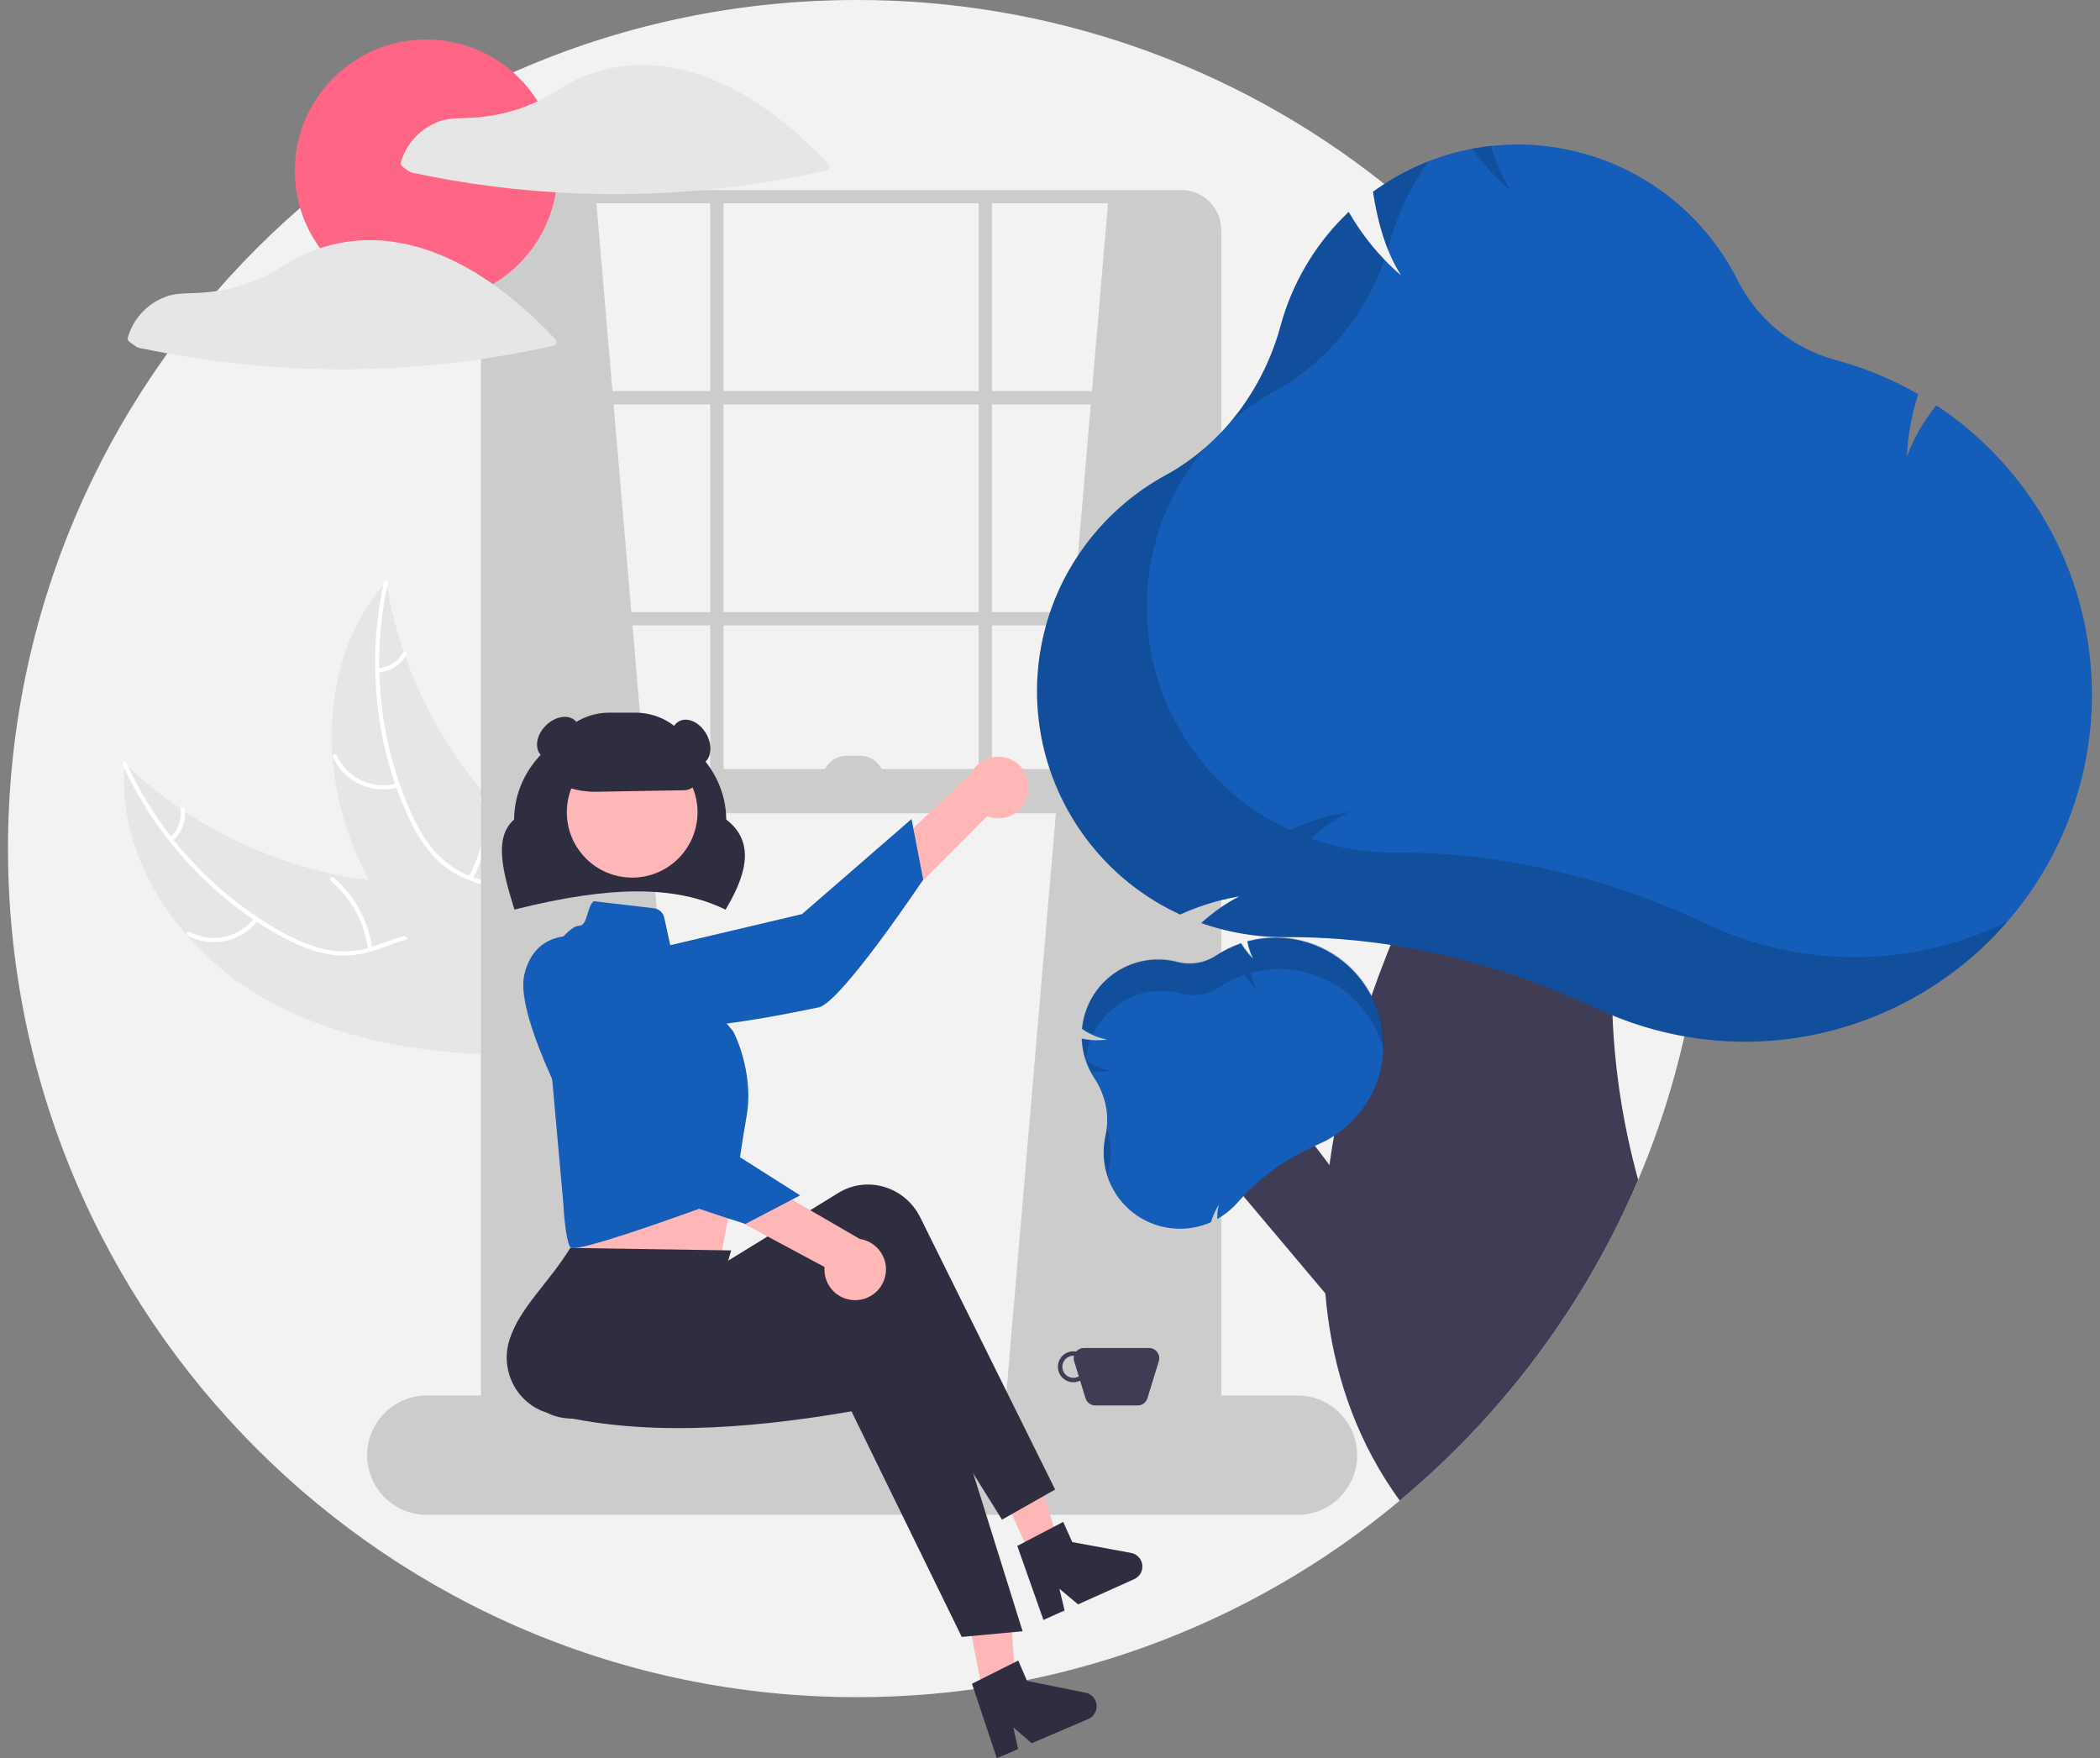<svg width="252" height="211" viewBox="0 0 252 211" fill="none" xmlns="http://www.w3.org/2000/svg">
<rect x="0" y="0" width="252" height="211" fill="#808080" stroke="none"/>
<g clip-path="url(#clip0_407_1008)">
<path d="M204.631 101.836C204.631 104.801 204.507 107.736 204.257 110.641C204.061 112.908 203.793 115.156 203.454 117.382C203.093 119.74 202.651 122.069 202.128 124.37V124.373C201.786 125.887 201.41 127.389 201.001 128.879C199.813 133.209 198.336 137.455 196.58 141.587C196.198 142.486 195.804 143.379 195.397 144.266C193.858 147.624 192.136 150.894 190.236 154.062C184.91 162.959 178.262 170.993 170.519 177.89C169.681 178.635 168.831 179.368 167.97 180.089C149.689 195.36 126.616 203.709 102.795 203.673C46.552 203.673 0.959 158.08 0.959 101.836C0.959 45.593 46.552 8.03556e-05 102.795 8.03556e-05C125.795 -0.036 148.125 7.749 166.117 22.078C166.96 22.746 167.793 23.43 168.615 24.128C172.627 27.53 176.371 31.236 179.814 35.213H179.817C195.854 53.7 204.668 77.362 204.631 101.836Z" fill="#F2F2F2"/>
<path d="M31.02 119.427C21.319 113.653 13.997 102.863 14.948 91.614C23.817 100.102 35.403 105.18 47.656 105.949C52.382 106.228 57.668 106.047 61.147 109.258C63.312 111.256 64.32 114.265 64.485 117.206C64.651 120.147 64.061 123.073 63.475 125.96L63.677 126.668C52.388 126.71 40.722 125.201 31.02 119.427Z" fill="#E6E6E6"/>
<path d="M15.185 91.602C19.072 100.099 25.537 107.156 33.663 111.77C35.41 112.747 37.267 113.587 39.241 113.977C41.167 114.342 43.157 114.184 45.002 113.521C46.735 112.936 48.44 112.138 50.284 111.985C52.229 111.823 54.029 112.574 55.443 113.888C57.174 115.495 58.223 117.629 59.177 119.751C60.236 122.107 61.299 124.571 63.33 126.265C63.576 126.471 63.243 126.841 62.997 126.636C59.464 123.688 58.888 118.751 56.063 115.279C54.745 113.659 52.931 112.426 50.776 112.458C48.892 112.487 47.133 113.309 45.384 113.916C43.547 114.553 41.707 114.852 39.767 114.572C37.784 114.285 35.89 113.516 34.126 112.587C30.14 110.451 26.516 107.701 23.385 104.439C19.792 100.736 16.858 96.446 14.711 91.753C14.578 91.463 15.053 91.313 15.185 91.602Z" fill="white"/>
<path d="M30.959 110.438C30 111.696 28.625 112.573 27.079 112.911C25.534 113.249 23.918 113.026 22.521 112.283C22.239 112.132 22.461 111.686 22.744 111.838C24.043 112.532 25.548 112.739 26.986 112.422C28.425 112.104 29.703 111.283 30.589 110.106C30.782 109.85 31.151 110.184 30.959 110.438Z" fill="white"/>
<path d="M44.162 113.933C43.759 110.724 42.16 107.785 39.686 105.702C39.441 105.496 39.774 105.126 40.019 105.332C42.589 107.504 44.246 110.566 44.659 113.906C44.698 114.224 44.201 114.249 44.162 113.933Z" fill="white"/>
<path d="M20.409 100.503C20.881 100.093 21.244 99.573 21.466 98.988C21.688 98.403 21.761 97.773 21.678 97.153C21.635 96.835 22.132 96.811 22.175 97.126C22.263 97.812 22.181 98.508 21.938 99.155C21.694 99.801 21.296 100.378 20.779 100.835C20.733 100.883 20.672 100.911 20.607 100.914C20.541 100.918 20.477 100.896 20.427 100.854C20.379 100.81 20.349 100.748 20.346 100.682C20.342 100.617 20.365 100.552 20.409 100.503Z" fill="white"/>
<path d="M46.35 69.82C46.382 70.018 46.415 70.216 46.451 70.415C46.903 73.07 47.57 75.684 48.445 78.231C48.509 78.429 48.578 78.628 48.648 78.824C50.821 84.938 54.111 90.594 58.35 95.507C60.038 97.46 61.873 99.282 63.838 100.957C66.551 103.271 69.678 105.563 71.418 108.549C71.603 108.859 71.768 109.179 71.914 109.509L64.524 126.367C64.488 126.396 64.456 126.428 64.42 126.458L64.155 127.145C64.048 127.065 63.938 126.981 63.831 126.902C63.769 126.856 63.708 126.806 63.645 126.761C63.604 126.729 63.563 126.697 63.524 126.671C63.51 126.66 63.497 126.65 63.487 126.641C63.448 126.615 63.414 126.586 63.379 126.561C62.765 126.09 62.153 125.614 61.543 125.133C61.539 125.131 61.539 125.131 61.537 125.126C56.901 121.447 52.53 117.349 48.921 112.718C48.812 112.578 48.7 112.437 48.594 112.29C46.979 110.194 45.538 107.968 44.285 105.637C43.603 104.358 42.986 103.046 42.437 101.705C41.025 98.236 40.166 94.568 39.894 90.833C39.352 83.387 41.198 75.852 45.98 70.245C46.103 70.102 46.224 69.962 46.35 69.82Z" fill="#E6E6E6"/>
<path d="M46.547 69.952C44.535 79.077 45.448 88.604 49.159 97.18C49.965 99.013 50.942 100.802 52.283 102.301C53.602 103.752 55.285 104.824 57.158 105.405C58.893 105.982 60.735 106.371 62.3 107.359C63.95 108.401 64.936 110.084 65.274 111.984C65.688 114.31 65.241 116.645 64.725 118.914C64.152 121.433 63.517 124.04 64.118 126.616C64.191 126.928 63.703 127.023 63.63 126.711C62.584 122.23 65.096 117.941 64.931 113.469C64.854 111.382 64.148 109.305 62.408 108.034C60.886 106.922 58.987 106.519 57.225 105.95C55.375 105.353 53.725 104.484 52.346 103.093C50.934 101.67 49.885 99.915 49.036 98.111C47.14 94.007 45.902 89.629 45.366 85.14C44.726 80.019 44.967 74.827 46.077 69.788C46.146 69.476 46.616 69.642 46.547 69.952Z" fill="white"/>
<path d="M47.801 94.489C46.278 94.916 44.652 94.788 43.215 94.127C41.777 93.467 40.621 92.316 39.954 90.882C39.819 90.591 40.265 90.369 40.399 90.66C41.019 91.997 42.095 93.069 43.435 93.681C44.775 94.294 46.29 94.407 47.706 94.001C48.014 93.913 48.108 94.402 47.801 94.489Z" fill="white"/>
<path d="M56.239 105.228C57.849 102.423 58.342 99.114 57.62 95.962C57.549 95.649 58.037 95.555 58.109 95.866C58.853 99.149 58.333 102.591 56.652 105.506C56.492 105.784 56.08 105.505 56.239 105.228Z" fill="white"/>
<path d="M45.359 80.204C45.983 80.162 46.587 79.965 47.116 79.632C47.645 79.298 48.083 78.839 48.39 78.294C48.547 78.015 48.959 78.294 48.803 78.572C48.46 79.172 47.976 79.679 47.392 80.049C46.809 80.418 46.143 80.639 45.454 80.693C45.39 80.703 45.324 80.689 45.27 80.652C45.215 80.616 45.177 80.56 45.163 80.496C45.15 80.431 45.164 80.364 45.201 80.31C45.238 80.255 45.294 80.217 45.359 80.204Z" fill="white"/>
<path d="M71.501 23.603L83.966 169.513L59.037 171.387V25.459C62.008 23.494 66.272 23.186 71.501 23.603Z" fill="#CCCCCC"/>
<path d="M133.028 23.603L120.563 169.513L145.492 171.387V25.459C142.521 23.494 138.257 23.186 133.028 23.603Z" fill="#CCCCCC"/>
<path d="M141.759 177.418H62.505C61.234 177.417 60.015 176.911 59.117 176.012C58.218 175.114 57.713 173.895 57.711 172.624V27.601C57.713 26.33 58.218 25.111 59.117 24.213C60.015 23.314 61.234 22.809 62.505 22.807H141.759C143.03 22.809 144.249 23.314 145.147 24.213C146.046 25.111 146.551 26.33 146.553 27.601V172.624C146.551 173.895 146.046 175.114 145.147 176.012C144.249 176.911 143.03 177.417 141.759 177.418ZM62.505 24.398C61.656 24.399 60.842 24.737 60.241 25.337C59.641 25.938 59.303 26.752 59.302 27.601V172.624C59.303 173.473 59.641 174.287 60.241 174.888C60.842 175.488 61.656 175.826 62.505 175.827H141.759C142.608 175.826 143.422 175.488 144.023 174.888C144.623 174.287 144.961 173.473 144.962 172.624V27.601C144.961 26.752 144.623 25.938 144.023 25.337C143.422 24.737 142.608 24.399 141.759 24.398L62.505 24.398Z" fill="#CCCCCC"/>
<path d="M145.757 46.94H58.507V48.531H145.757V46.94Z" fill="#CCCCCC"/>
<path d="M145.757 73.46H58.507V75.051H145.757V73.46Z" fill="#CCCCCC"/>
<path d="M86.82 23.603H85.229V96.002H86.82V23.603Z" fill="#CCCCCC"/>
<path d="M119.034 23.603H117.444V96.002H119.034V23.603Z" fill="#CCCCCC"/>
<path d="M155.702 181.794H51.214C49.315 181.794 47.493 181.039 46.151 179.697C44.808 178.354 44.053 176.532 44.053 174.633C44.053 172.734 44.808 170.913 46.151 169.57C47.493 168.227 49.315 167.473 51.214 167.473H155.702C157.601 167.473 159.422 168.227 160.765 169.57C162.108 170.913 162.862 172.734 162.862 174.633C162.862 176.532 162.108 178.354 160.765 179.697C159.422 181.039 157.601 181.794 155.702 181.794Z" fill="#CCCCCC"/>
<path d="M145.757 92.289H59.037V97.593H145.757V92.289Z" fill="#CCCCCC"/>
<path d="M87.067 109.169L86.957 109.116C81.046 106.26 73.304 106.263 61.855 109.126L61.733 109.156L61.696 109.035C60.485 105.064 59.113 100.567 61.691 98.354C61.727 91.86 67.423 86.587 74.419 86.587C81.414 86.587 87.109 91.857 87.147 98.349C90.981 101.281 89.154 105.613 87.129 109.064L87.067 109.169Z" fill="#2F2E41"/>
<path d="M123.403 95.265C123.297 95.791 123.077 96.287 122.758 96.719C122.439 97.151 122.03 97.508 121.558 97.765C121.087 98.021 120.565 98.171 120.029 98.204C119.493 98.237 118.957 98.153 118.458 97.956L97.566 118.95L95.702 112.431L116.451 92.935C116.837 92.118 117.51 91.471 118.341 91.117C119.172 90.762 120.105 90.725 120.962 91.012C121.818 91.3 122.54 91.891 122.99 92.675C123.44 93.459 123.587 94.38 123.403 95.265Z" fill="#FFB6B6"/>
<path d="M71.769 115.476C71.769 115.476 69.873 119.771 74.55 122.42C79.227 125.069 95.573 121.41 98.226 120.899C100.878 120.388 110.784 105.563 110.784 105.563L109.383 98.292L96.246 109.697L71.769 115.476Z" fill="#145DB8"/>
<path d="M68.319 139.229L68.584 144.268C68.584 144.268 67.802 148.732 68.445 149.695C69.084 150.653 86.519 150.774 86.519 150.774C86.519 150.774 87.671 144.564 88.663 139.129L68.319 139.229Z" fill="#FFB6B6"/>
<path d="M118.445 205.853L122.09 205.117L121.047 190.394L115.668 191.481L118.445 205.853Z" fill="#FFB6B6"/>
<path d="M123.666 186.694L127.055 185.171L122.659 171.084L117.658 173.333L123.666 186.694Z" fill="#FFB6B6"/>
<path d="M126.618 178.757L120.238 182.37L104.503 157.085C93.457 164.527 82.656 168.091 71.767 169.992C68.085 170.648 64.332 170.316 63.625 166.569C63.592 166.394 63.566 166.217 63.546 166.04C63.111 161.947 68.202 156.701 68.85 151.694L82.783 150.857L84.501 153.06L100.615 143.153C103.856 141.161 108.118 142.239 110.135 145.56C110.242 145.736 110.34 145.915 110.432 146.1L126.618 178.757Z" fill="#2F2E41"/>
<path d="M122.713 195.766L115.412 196.445L102.176 169.373C89.049 171.631 76.666 172.354 65.955 169.623C62.328 168.711 60.112 164.966 61.004 161.259C61.045 161.086 61.094 160.914 61.148 160.745C62.43 156.834 65.786 154.066 68.43 149.764L87.741 150.058L85.584 157.5L104.343 155.072C108.115 154.584 111.561 157.315 112.038 161.171C112.064 161.375 112.08 161.58 112.088 161.785L122.713 195.766Z" fill="#2F2E41"/>
<path d="M75.859 105.32C80.19 105.32 83.701 101.81 83.701 97.479C83.701 93.148 80.19 89.638 75.859 89.638C71.529 89.638 68.018 93.148 68.018 97.479C68.018 101.81 71.529 105.32 75.859 105.32Z" fill="#FFB6B6"/>
<path d="M71.262 108.151L78.452 108.997C78.755 109.033 79.04 109.162 79.266 109.367C79.492 109.572 79.649 109.843 79.714 110.141L80.857 115.373L87.985 123.767C87.985 123.767 90.544 128.566 89.585 134.005C88.625 139.443 88.203 143.485 88.203 143.485C88.203 143.485 69.083 150.654 68.444 149.694C67.804 148.734 67.596 144.374 67.596 144.374L65.037 115.9C65.037 115.9 67.916 111.101 69.516 111.101C70.548 111.066 70.416 108.743 71.262 108.151Z" fill="#145DB8"/>
<path d="M88.397 145.236C89.406 145.236 90.223 144.255 90.223 143.045C90.223 141.835 89.406 140.854 88.397 140.854C87.389 140.854 86.572 141.835 86.572 143.045C86.572 144.255 87.389 145.236 88.397 145.236Z" fill="#145DB8"/>
<path d="M116.637 202.062L122.194 199.277L123.241 201.721L130.268 203.141C130.615 203.211 130.93 203.391 131.168 203.653C131.406 203.915 131.554 204.246 131.591 204.598C131.627 204.951 131.55 205.305 131.37 205.61C131.191 205.916 130.918 206.156 130.593 206.295L123.804 209.205L121.597 207.29L122.176 209.903L119.617 211L116.637 202.062Z" fill="#2F2E41"/>
<path d="M122.076 185.522L127.583 182.64L128.673 185.064L135.724 186.361C136.072 186.425 136.391 186.599 136.633 186.857C136.876 187.115 137.03 187.443 137.072 187.795C137.115 188.146 137.044 188.502 136.87 188.811C136.696 189.119 136.428 189.364 136.105 189.509L129.368 192.538L127.128 190.662L127.753 193.264L125.213 194.406L122.076 185.522Z" fill="#2F2E41"/>
<path d="M71.379 95.019C69.308 95.023 67.286 94.385 65.591 93.193L65.534 93.154V93.085C65.537 91.081 66.334 89.16 67.751 87.743C69.168 86.326 71.089 85.529 73.093 85.527H76.275C78.279 85.529 80.2 86.326 81.617 87.743C83.034 89.16 83.831 91.081 83.833 93.085C83.831 93.543 83.65 93.983 83.329 94.31C83.007 94.637 82.571 94.826 82.112 94.836L71.558 95.018C71.499 95.019 71.439 95.019 71.379 95.019Z" fill="#2F2E41"/>
<path d="M84.364 91.633C85.378 91.047 85.548 89.441 84.742 88.046C83.937 86.651 82.461 85.995 81.447 86.58C80.432 87.166 80.262 88.772 81.068 90.168C81.873 91.563 83.349 92.219 84.364 91.633Z" fill="#2F2E41"/>
<path d="M68.493 90.076C69.632 88.937 69.883 87.343 69.055 86.514C68.227 85.686 66.632 85.938 65.493 87.077C64.354 88.216 64.102 89.811 64.93 90.639C65.758 91.467 67.353 91.216 68.493 90.076Z" fill="#2F2E41"/>
<path d="M137.891 161.771H130.064C129.888 161.771 129.713 161.809 129.553 161.883C129.393 161.957 129.251 162.065 129.136 162.2C128.848 162.147 128.551 162.163 128.269 162.247C127.988 162.331 127.731 162.481 127.519 162.684C127.306 162.887 127.145 163.137 127.049 163.414C126.952 163.691 126.922 163.987 126.962 164.278C127.002 164.569 127.11 164.846 127.278 165.087C127.446 165.328 127.668 165.525 127.927 165.663C128.186 165.802 128.474 165.876 128.768 165.882C129.061 165.887 129.352 165.822 129.615 165.694L130.264 167.803C130.341 168.053 130.496 168.272 130.707 168.427C130.917 168.583 131.172 168.666 131.433 168.666H136.522C136.784 168.666 137.038 168.583 137.249 168.427C137.459 168.272 137.614 168.053 137.691 167.803L139.06 163.354C139.116 163.171 139.129 162.977 139.097 162.789C139.064 162.6 138.988 162.422 138.875 162.268C138.761 162.114 138.613 161.989 138.442 161.902C138.271 161.816 138.082 161.771 137.891 161.771ZM128.806 165.351C128.455 165.351 128.117 165.212 127.869 164.963C127.62 164.714 127.48 164.377 127.48 164.025C127.48 163.674 127.62 163.337 127.869 163.088C128.117 162.839 128.455 162.7 128.806 162.7C128.83 162.7 128.853 162.705 128.877 162.707C128.824 162.92 128.831 163.144 128.895 163.354L129.456 165.174C129.258 165.289 129.034 165.35 128.806 165.351Z" fill="#3F3D56"/>
<path d="M102.941 156.014C102.407 156.064 101.868 155.996 101.363 155.814C100.858 155.633 100.399 155.343 100.017 154.965C99.636 154.587 99.343 154.13 99.158 153.626C98.972 153.122 98.9 152.584 98.945 152.049L72.839 138.06L78.549 134.404L103.179 148.687C104.072 148.822 104.885 149.281 105.463 149.976C106.041 150.67 106.344 151.553 106.315 152.456C106.286 153.359 105.926 154.22 105.304 154.876C104.683 155.532 103.842 155.937 102.941 156.014Z" fill="#FFB6B6"/>
<path d="M68.765 112.351C68.765 112.351 64.107 111.767 62.911 117.008C61.715 122.248 69.911 136.857 71.162 139.251C72.412 141.645 89.456 146.881 89.456 146.881L96.019 143.453L81.324 134.14L68.765 112.351Z" fill="#145DB8"/>
<path d="M101.602 90.698H103.193C103.966 90.698 104.708 91.005 105.256 91.552C105.803 92.1 106.11 92.841 106.11 93.615H98.684C98.684 92.841 98.992 92.1 99.539 91.552C100.086 91.005 100.828 90.698 101.602 90.698Z" fill="#CCCCCC"/>
<path d="M51.145 36.27C59.851 36.27 66.909 29.212 66.909 20.506C66.909 11.8 59.851 4.742 51.145 4.742C42.439 4.742 35.381 11.8 35.381 20.506C35.381 29.212 42.439 36.27 51.145 36.27Z" fill="#FF6584"/>
<path d="M99.411 19.685C95.239 15.308 90.394 11.316 84.658 9.206C83.06 8.616 81.403 8.199 79.716 7.964C79.703 7.962 79.69 7.965 79.677 7.964C79.649 7.957 79.621 7.952 79.593 7.948C77.234 7.647 74.839 7.792 72.533 8.374C71.405 8.657 70.305 9.04 69.246 9.519C68.183 10.038 67.152 10.622 66.161 11.267C64.063 12.523 61.753 13.385 59.345 13.81C58.136 14.028 56.912 14.148 55.684 14.169C54.618 14.191 53.614 14.228 52.604 14.613C51.526 15.018 50.557 15.67 49.775 16.517C48.994 17.363 48.421 18.38 48.102 19.487C48.077 19.586 48.085 19.69 48.123 19.784C48.161 19.878 48.229 19.957 48.315 20.011C48.588 20.206 48.854 20.428 49.141 20.603C49.397 20.72 49.669 20.794 49.948 20.823C50.404 20.919 50.861 21.012 51.319 21.103C53.003 21.437 54.695 21.732 56.394 21.99C59.831 22.51 63.287 22.877 66.761 23.089C73.722 23.511 80.706 23.301 87.629 22.462C91.519 21.991 95.383 21.323 99.206 20.46C99.283 20.437 99.354 20.395 99.41 20.337C99.466 20.279 99.507 20.208 99.527 20.13C99.548 20.052 99.548 19.97 99.527 19.892C99.507 19.814 99.467 19.742 99.411 19.685Z" fill="#E6E6E6"/>
<path d="M51.894 30.224C50.296 29.634 48.639 29.218 46.952 28.983C46.939 28.981 46.926 28.984 46.912 28.983C46.885 28.976 46.857 28.97 46.829 28.966C44.469 28.666 42.075 28.81 39.769 29.392C38.641 29.675 37.541 30.059 36.481 30.538C35.418 31.056 34.388 31.64 33.397 32.286C31.299 33.542 28.989 34.404 26.581 34.829C25.372 35.046 24.148 35.166 22.92 35.188C21.854 35.209 20.849 35.246 19.84 35.631C18.761 36.037 17.793 36.689 17.011 37.535C16.229 38.381 15.656 39.399 15.338 40.506C15.313 40.605 15.321 40.708 15.359 40.802C15.397 40.897 15.464 40.976 15.551 41.029C15.824 41.225 16.09 41.447 16.377 41.621C16.632 41.738 16.905 41.812 17.184 41.841C17.64 41.938 18.097 42.031 18.554 42.122C20.239 42.455 21.931 42.751 23.63 43.008C27.067 43.528 30.523 43.895 33.997 44.108C40.958 44.529 47.942 44.319 54.864 43.481C58.755 43.009 62.619 42.341 66.442 41.478C66.519 41.456 66.59 41.413 66.646 41.355C66.702 41.298 66.742 41.226 66.763 41.148C66.784 41.071 66.784 40.989 66.763 40.91C66.743 40.833 66.703 40.761 66.646 40.703C62.474 36.327 57.629 32.334 51.894 30.224Z" fill="#E6E6E6"/>
<path d="M165.574 147.742L153.451 131.817L143.886 137.225L164.155 161.295L165.574 147.742Z" fill="#3F3D56"/>
<path d="M193.498 121.854C193.768 128.528 194.802 135.149 196.58 141.587C196.198 142.486 195.804 143.379 195.397 144.265C193.858 147.623 192.136 150.894 190.236 154.062C184.91 162.959 178.262 170.993 170.519 177.89C169.681 178.635 168.831 179.368 167.97 180.089C163.061 173.321 160.412 165.853 159.365 158.167C159.232 157.191 159.123 156.205 159.041 155.224V155.218C158.84 152.834 158.775 150.439 158.847 148.047C158.85 147.856 158.855 147.663 158.863 147.469C158.956 144.913 159.187 142.351 159.534 139.813V139.81C159.574 139.518 159.614 139.227 159.659 138.935C159.786 138.06 159.929 137.185 160.086 136.315C160.997 131.298 162.267 126.353 163.889 121.519V121.517C163.934 121.376 163.979 121.238 164.029 121.1C164.204 120.575 164.382 120.056 164.565 119.536C164.576 119.495 164.591 119.455 164.608 119.416C164.844 118.737 165.085 118.064 165.332 117.396C165.398 117.21 165.467 117.024 165.538 116.839C165.817 116.093 166.101 115.354 166.39 114.624C166.48 114.391 166.573 114.157 166.665 113.927C166.737 113.749 166.806 113.571 166.88 113.396V113.394C167.302 112.351 167.729 111.33 168.161 110.328C169.373 107.512 170.62 104.862 171.834 102.42L171.837 102.417C176.878 92.305 181.461 85.739 181.461 85.739L198.67 91.308C196.617 94.949 195.029 100.319 194.159 106.655C193.488 111.691 193.267 116.776 193.498 121.851L193.498 121.854Z" fill="#3F3D56"/>
<path d="M164.897 120.233C164.796 119.997 164.682 119.766 164.565 119.536C163.96 118.364 163.181 117.291 162.255 116.353C162.117 116.213 161.974 116.072 161.826 115.94C160.228 114.468 158.286 113.423 156.177 112.901C154.069 112.379 151.864 112.397 149.764 112.953L149.754 112.959L149.674 112.98L149.693 113.07C149.772 113.49 149.888 113.903 150.037 114.303C150.077 114.412 150.122 114.516 150.167 114.619C150.186 114.667 150.21 114.709 150.231 114.757C150.231 114.757 150.228 114.759 150.234 114.759C150.234 114.762 150.236 114.765 150.236 114.767C150.287 114.866 150.334 114.966 150.388 115.062C150.279 114.958 150.175 114.852 150.075 114.744C149.976 114.643 149.886 114.537 149.796 114.431C149.487 114.07 149.208 113.685 148.961 113.28L148.918 113.208L148.844 113.237C147.843 113.584 146.889 114.052 146.001 114.63L145.906 114.693C145.228 115.138 144.464 115.435 143.664 115.566C142.864 115.697 142.046 115.658 141.262 115.452C140.026 115.133 138.738 115.075 137.478 115.281C136.218 115.487 135.015 115.952 133.945 116.648C133.236 117.11 132.595 117.669 132.041 118.308C131.993 118.364 131.946 118.422 131.898 118.478C131.797 118.6 131.702 118.724 131.609 118.852C130.612 120.184 130 121.765 129.84 123.421L129.835 123.482L129.885 123.516C130.782 124.131 131.797 124.554 132.866 124.758C132.195 124.851 131.515 124.868 130.84 124.808H130.837C130.531 124.783 130.226 124.74 129.925 124.681L129.869 124.67H129.866L129.797 124.657L129.808 124.784C129.887 126.404 130.397 127.974 131.285 129.332L131.312 129.369C131.322 129.383 131.33 129.397 131.338 129.412C131.715 129.987 132.028 130.602 132.272 131.244C132.892 132.841 133.028 134.585 132.664 136.259C132.252 138.05 132.389 139.923 133.057 141.634C133.725 143.345 134.893 144.816 136.409 145.854C137.74 146.77 139.292 147.315 140.904 147.432C141.124 147.451 141.347 147.461 141.57 147.461C142.845 147.465 144.107 147.202 145.274 146.689L145.317 146.674L145.328 146.626C145.552 145.901 145.867 145.208 146.266 144.563C146.136 145.071 146.07 145.594 146.07 146.119V146.294L146.221 146.207C146.351 146.13 146.484 146.048 146.603 145.971C147.32 145.503 147.968 144.939 148.531 144.295C148.751 144.04 148.974 143.793 149.207 143.547L149.21 143.544C149.664 143.062 150.144 142.589 150.642 142.139C151.703 141.186 152.838 140.32 154.037 139.548C155.235 138.778 156.487 138.098 157.784 137.511H157.787C157.932 137.442 158.081 137.376 158.227 137.312C158.873 137.031 159.494 136.697 160.086 136.315C160.107 136.302 160.126 136.291 160.144 136.278C162.708 134.599 164.593 132.065 165.463 129.127C166.333 126.189 166.132 123.037 164.897 120.233Z" fill="#145DB8"/>
<path opacity="0.15" d="M133.101 140.025C133.029 140.347 132.974 140.673 132.937 141.001C132.443 139.441 132.372 137.778 132.73 136.181C132.785 135.937 132.826 135.69 132.858 135.441C133.348 136.92 133.432 138.503 133.101 140.025Z" fill="black"/>
<path opacity="0.15" d="M133.301 128.521C132.516 128.63 131.719 128.634 130.933 128.532C130.727 128.144 130.549 127.741 130.401 127.327C131.276 127.918 132.263 128.324 133.301 128.521Z" fill="black"/>
<path opacity="0.15" d="M130.87 124.723C130.58 125.464 130.387 126.24 130.297 127.031C130.055 126.278 129.912 125.496 129.872 124.706L129.866 124.578L129.991 124.603C130.282 124.657 130.575 124.697 130.87 124.723Z" fill="black"/>
<path opacity="0.15" d="M134.014 116.569C135.083 115.872 136.285 115.406 137.544 115.2C138.803 114.994 140.091 115.052 141.326 115.371C142.111 115.579 142.93 115.618 143.73 115.488C144.531 115.357 145.295 115.06 145.973 114.614L146.068 114.551C146.955 113.972 147.909 113.503 148.91 113.155L148.986 113.129L149.028 113.198C149.423 113.852 149.903 114.452 150.454 114.982C150.119 114.358 149.885 113.686 149.759 112.99L149.741 112.898L149.832 112.874C151.801 112.353 153.865 112.305 155.856 112.733C157.847 113.162 159.709 114.055 161.289 115.34C162.87 116.625 164.124 118.266 164.949 120.128C165.775 121.99 166.148 124.021 166.04 126.054C165.622 124.396 164.879 122.838 163.855 121.468C162.83 120.099 161.544 118.947 160.071 118.079C158.598 117.21 156.968 116.643 155.274 116.409C153.58 116.175 151.856 116.28 150.203 116.718L150.113 116.741L150.131 116.833C150.256 117.53 150.491 118.202 150.825 118.825C150.274 118.295 149.795 117.696 149.399 117.042L149.358 116.972L149.281 116.999C148.281 117.346 147.327 117.815 146.44 118.394L146.344 118.458C145.666 118.903 144.902 119.201 144.102 119.331C143.301 119.462 142.482 119.422 141.698 119.215C139.645 118.682 137.471 118.878 135.546 119.769C133.621 120.66 132.065 122.191 131.143 124.102C130.733 123.904 130.335 123.682 129.952 123.436L129.9 123.403L129.906 123.342C130.038 121.977 130.475 120.659 131.187 119.486C131.898 118.314 132.864 117.317 134.014 116.569Z" fill="black"/>
<path d="M232.605 48.807L232.353 48.64L232.17 48.879C230.753 50.662 229.627 52.657 228.831 54.79C228.941 52.332 229.37 49.899 230.109 47.553L230.189 47.306L229.961 47.176C226.993 45.496 223.832 44.185 220.546 43.273L220.188 43.177C217.67 42.486 215.326 41.272 213.308 39.614C211.291 37.956 209.645 35.892 208.479 33.556C205.77 28.193 201.49 23.785 196.21 20.919C190.93 18.053 184.901 16.865 178.928 17.514H178.926C178.862 17.519 178.796 17.527 178.732 17.535C178.623 17.546 178.517 17.559 178.411 17.572C178.194 17.601 177.982 17.63 177.769 17.662C177.589 17.689 177.406 17.718 177.226 17.75C177.13 17.763 177.037 17.779 176.945 17.797C176.852 17.813 176.756 17.829 176.663 17.848H176.661C174.88 18.185 173.135 18.686 171.447 19.346H171.444V19.349L171.017 19.516C170.577 19.696 170.14 19.887 169.707 20.089C169.609 20.134 169.514 20.182 169.416 20.227C169.389 20.24 169.36 20.253 169.333 20.269C169.055 20.402 168.779 20.54 168.506 20.686C168.466 20.704 168.426 20.725 168.387 20.747L168.132 20.882C167.572 21.184 167.023 21.505 166.483 21.844C166.437 21.871 166.395 21.898 166.35 21.927C166.302 21.958 166.252 21.99 166.204 22.022C166.175 22.038 166.146 22.059 166.117 22.078C166.034 22.128 165.955 22.181 165.875 22.237C165.716 22.34 165.557 22.446 165.401 22.555C165.239 22.664 165.08 22.778 164.921 22.892L164.761 23.006L164.791 23.202C164.817 23.364 164.841 23.526 164.87 23.685C164.897 23.844 164.923 24 164.952 24.157C164.997 24.419 165.048 24.679 165.098 24.931C165.133 25.098 165.165 25.263 165.202 25.425C165.236 25.592 165.273 25.759 165.313 25.926C165.39 26.271 165.472 26.605 165.56 26.934C165.602 27.098 165.647 27.262 165.695 27.424C165.721 27.522 165.748 27.62 165.777 27.716C165.798 27.782 165.82 27.849 165.841 27.915C165.846 27.936 165.851 27.96 165.859 27.984C165.865 28.006 165.872 28.028 165.881 28.05C165.91 28.148 165.939 28.244 165.968 28.337C165.984 28.387 166 28.437 166.018 28.485C166.056 28.599 166.095 28.716 166.135 28.827C166.178 28.954 166.223 29.082 166.268 29.206C166.278 29.238 166.289 29.267 166.3 29.299C166.307 29.323 166.315 29.347 166.326 29.371C166.337 29.397 166.347 29.426 166.358 29.453C166.403 29.572 166.448 29.694 166.496 29.814C166.512 29.856 166.528 29.901 166.546 29.944C166.976 31.024 167.504 32.063 168.124 33.046C167.437 32.458 166.776 31.834 166.14 31.174C165.159 30.154 164.255 29.063 163.435 27.91C163.369 27.819 163.303 27.727 163.242 27.634C163.117 27.456 162.995 27.278 162.876 27.098C162.749 26.912 162.627 26.719 162.507 26.528C162.428 26.401 162.348 26.271 162.271 26.143C162.194 26.021 162.123 25.902 162.054 25.78L161.847 25.425H161.844V25.427L161.553 25.714C161.436 25.828 161.319 25.942 161.205 26.056C157.641 29.642 155.059 34.085 153.708 38.958L153.668 39.103L153.628 39.255C153.551 39.525 153.475 39.788 153.392 40.056V40.058C153.313 40.324 153.228 40.589 153.138 40.849C153.056 41.095 152.971 41.339 152.88 41.583C152.851 41.665 152.82 41.748 152.785 41.83C152.729 41.989 152.668 42.145 152.607 42.304C152.578 42.376 152.549 42.45 152.52 42.522C152.448 42.697 152.377 42.872 152.305 43.044C152.294 43.071 152.281 43.1 152.268 43.127C152.247 43.18 152.223 43.233 152.202 43.283C152.146 43.41 152.088 43.54 152.032 43.668C151.992 43.75 151.955 43.835 151.918 43.917C151.902 43.954 151.883 43.991 151.867 44.028C151.769 44.24 151.669 44.45 151.562 44.657C151.443 44.901 151.321 45.145 151.191 45.383C151.077 45.606 150.958 45.824 150.833 46.041C150.618 46.426 150.393 46.808 150.16 47.179C150.069 47.322 149.979 47.465 149.886 47.608C149.865 47.643 149.844 47.677 149.823 47.709C149.746 47.834 149.666 47.953 149.584 48.075C149.528 48.157 149.473 48.24 149.417 48.319C149.324 48.462 149.226 48.6 149.125 48.736C149.099 48.778 149.07 48.818 149.04 48.858C148.892 49.064 148.743 49.266 148.592 49.468C148.587 49.47 148.587 49.473 148.584 49.475C148.579 49.475 148.579 49.478 148.576 49.481C148.51 49.568 148.444 49.656 148.375 49.741C148.285 49.865 148.186 49.987 148.088 50.107C147.929 50.308 147.762 50.512 147.592 50.711C147.587 50.717 147.584 50.722 147.579 50.725C146.7 51.757 145.749 52.725 144.731 53.62C144.712 53.636 144.699 53.652 144.681 53.666C144.537 53.79 144.394 53.915 144.246 54.037C144.185 54.087 144.124 54.138 144.063 54.188C143.962 54.273 143.858 54.358 143.758 54.435C143.746 54.447 143.732 54.458 143.718 54.467C143.628 54.541 143.54 54.61 143.45 54.679C143.341 54.766 143.233 54.848 143.121 54.931C142.596 55.328 142.057 55.704 141.503 56.058C141.421 56.113 141.334 56.169 141.249 56.222C141.198 56.254 141.148 56.286 141.1 56.312C140.899 56.437 140.697 56.559 140.496 56.676C140.294 56.795 140.087 56.909 139.883 57.02C139.446 57.259 139.013 57.508 138.592 57.768C138.379 57.901 138.167 58.033 137.958 58.169C137.125 58.71 136.323 59.289 135.552 59.906C134.782 60.523 134.043 61.179 133.338 61.871C133.25 61.956 133.163 62.043 133.075 62.133C132.9 62.306 132.731 62.481 132.569 62.656C132.309 62.924 132.06 63.2 131.813 63.478C130.513 64.954 129.361 66.554 128.376 68.257C127.881 69.107 127.432 69.982 127.029 70.88C126.724 71.551 126.445 72.237 126.194 72.932C126.026 73.396 125.87 73.865 125.724 74.338C125.653 74.574 125.584 74.813 125.517 75.051C125.292 75.86 125.104 76.677 124.95 77.496C124.825 78.154 124.724 78.813 124.647 79.472C124.608 79.804 124.576 80.135 124.547 80.464C124.478 81.272 124.443 82.081 124.442 82.891C124.437 85.321 124.733 87.741 125.321 90.099C125.451 90.618 125.595 91.136 125.753 91.65C125.833 91.907 125.918 92.162 126.003 92.416C126.217 93.053 126.455 93.683 126.716 94.307C126.872 94.681 127.037 95.052 127.209 95.421C128.305 97.765 129.703 99.954 131.368 101.934C131.641 102.261 131.923 102.582 132.214 102.897C132.216 102.897 132.214 102.9 132.214 102.9C132.935 103.687 133.699 104.434 134.502 105.138H134.505C134.826 105.422 135.152 105.697 135.483 105.963C135.486 105.96 135.486 105.963 135.486 105.963C135.82 106.233 136.157 106.493 136.502 106.745C136.674 106.87 136.849 106.994 137.027 107.119C137.374 107.366 137.729 107.604 138.09 107.832H138.093C138.454 108.066 138.82 108.289 139.191 108.501C139.936 108.928 140.7 109.328 141.485 109.692L141.617 109.753L141.753 109.692C143.011 109.125 144.309 108.649 145.635 108.267C145.927 108.183 146.221 108.106 146.513 108.031C147.25 107.848 147.993 107.695 148.741 107.57C148.012 107.935 147.309 108.349 146.635 108.808C146.113 109.161 145.598 109.546 145.081 109.97C144.909 110.111 144.736 110.256 144.564 110.405L144.134 110.776L144.673 110.954C144.869 111.018 145.065 111.081 145.261 111.14C145.529 111.224 145.794 111.301 146.054 111.373C146.622 111.532 147.193 111.673 147.767 111.795C147.908 111.824 148.046 111.853 148.186 111.882C148.46 111.935 148.735 111.988 149.011 112.036C149.023 112.039 149.034 112.041 149.046 112.041C149.332 112.089 149.621 112.134 149.908 112.174C150.441 112.251 150.974 112.312 151.507 112.357C151.565 112.365 151.623 112.367 151.684 112.37C151.814 112.381 151.942 112.391 152.072 112.399C152.358 112.418 152.647 112.431 152.936 112.442C152.957 112.442 152.976 112.444 152.997 112.444C153.143 112.45 153.289 112.455 153.435 112.458C153.435 112.458 153.435 112.46 153.437 112.458C153.583 112.46 153.729 112.463 153.875 112.463H154.681C154.832 112.463 154.984 112.465 155.137 112.465C155.35 112.465 155.564 112.468 155.776 112.471C155.832 112.471 155.891 112.473 155.949 112.473C156.288 112.479 156.628 112.487 156.967 112.495C156.988 112.495 157.01 112.497 157.031 112.497C157.37 112.508 157.71 112.519 158.049 112.534C158.123 112.537 158.198 112.54 158.275 112.545C158.601 112.558 158.927 112.574 159.253 112.593C159.346 112.598 159.442 112.606 159.537 112.611C159.784 112.625 160.033 112.641 160.28 112.659C160.425 112.667 160.569 112.678 160.714 112.691C161.303 112.736 161.889 112.786 162.478 112.845C162.674 112.861 162.871 112.882 163.067 112.903C163.592 112.959 164.119 113.02 164.647 113.086C164.883 113.113 165.119 113.144 165.355 113.176C165.382 113.179 165.408 113.182 165.435 113.187C165.727 113.227 166.016 113.266 166.308 113.309C166.498 113.335 166.689 113.365 166.88 113.394C167.077 113.423 167.273 113.452 167.469 113.487C167.575 113.502 167.681 113.521 167.79 113.54C168.045 113.579 168.302 113.622 168.559 113.67C168.582 113.672 168.605 113.675 168.628 113.68C169.174 113.776 169.723 113.876 170.27 113.985C170.59 114.046 170.909 114.11 171.227 114.176C171.476 114.226 171.726 114.279 171.975 114.332C172.017 114.34 172.06 114.351 172.102 114.362C172.112 114.364 172.121 114.366 172.131 114.367C172.508 114.449 172.887 114.534 173.264 114.624C174.571 114.927 175.877 115.262 177.181 115.632C177.48 115.714 177.78 115.802 178.08 115.889C178.207 115.926 178.332 115.963 178.456 116.001C178.716 116.078 178.973 116.154 179.233 116.237C179.461 116.306 179.692 116.377 179.92 116.451C180.063 116.497 180.207 116.542 180.35 116.589C180.573 116.658 180.795 116.73 181.015 116.807C181.204 116.865 181.389 116.926 181.575 116.992C181.84 117.08 182.108 117.17 182.373 117.266C182.45 117.292 182.53 117.319 182.607 117.348C182.93 117.459 183.254 117.573 183.577 117.693C183.893 117.807 184.208 117.923 184.521 118.04C184.739 118.122 184.956 118.202 185.171 118.287C185.412 118.379 185.654 118.472 185.892 118.568C186.237 118.703 186.585 118.841 186.929 118.981C187.248 119.109 187.563 119.239 187.881 119.374C187.94 119.398 188.001 119.422 188.059 119.448C188.335 119.562 188.611 119.682 188.884 119.801C189.062 119.875 189.237 119.952 189.412 120.029C190.175 120.363 190.938 120.709 191.7 121.066H191.703C192.18 121.291 192.666 121.506 193.154 121.71C193.268 121.758 193.382 121.806 193.498 121.851C193.692 121.933 193.888 122.01 194.084 122.09C194.212 122.14 194.339 122.19 194.469 122.238C194.657 122.312 194.848 122.384 195.039 122.453C195.241 122.527 195.44 122.601 195.644 122.67C195.715 122.697 195.787 122.721 195.861 122.747C196.097 122.827 196.333 122.906 196.572 122.983C196.596 122.991 196.62 122.999 196.646 123.007C196.896 123.087 197.145 123.166 197.397 123.241C197.417 123.248 197.437 123.254 197.458 123.259C197.728 123.341 198.004 123.421 198.277 123.498C198.68 123.609 199.086 123.715 199.492 123.813C199.566 123.832 199.64 123.851 199.715 123.866C199.932 123.919 200.147 123.97 200.364 124.018C200.595 124.071 200.828 124.118 201.059 124.166C201.293 124.214 201.526 124.262 201.757 124.304C201.881 124.328 202.006 124.352 202.128 124.373L202.454 124.429C202.68 124.468 202.905 124.503 203.133 124.54C203.139 124.54 203.146 124.541 203.152 124.543C203.409 124.582 203.663 124.62 203.921 124.651C204.167 124.686 204.414 124.715 204.661 124.744C204.711 124.75 204.764 124.755 204.817 124.76C205.021 124.784 205.225 124.808 205.43 124.826C205.488 124.832 205.546 124.837 205.605 124.842C205.806 124.861 206.008 124.879 206.209 124.893C206.25 124.898 206.291 124.901 206.331 124.901C206.512 124.917 206.692 124.93 206.872 124.938C207 124.948 207.124 124.954 207.252 124.962C207.318 124.964 207.382 124.967 207.448 124.97C207.623 124.98 207.798 124.986 207.976 124.991C208.19 124.999 208.405 125.004 208.617 125.009C208.875 125.015 209.135 125.017 209.392 125.017H209.397C209.649 125.017 209.904 125.015 210.156 125.009H210.251L210.529 125.001C210.673 124.999 210.816 124.994 210.956 124.988C211.227 124.978 211.495 124.964 211.763 124.948C211.869 124.943 211.977 124.935 212.084 124.93C212.131 124.927 212.182 124.922 212.229 124.919C212.396 124.909 212.561 124.898 212.728 124.885C212.9 124.872 213.075 124.856 213.248 124.837C213.471 124.816 213.693 124.792 213.916 124.768C214.091 124.75 214.266 124.728 214.439 124.707C214.462 124.705 214.485 124.701 214.507 124.696C214.675 124.678 214.842 124.657 215.006 124.633C215.202 124.606 215.396 124.577 215.589 124.548C215.611 124.545 215.629 124.543 215.65 124.54C215.985 124.487 216.321 124.434 216.658 124.373C217.011 124.309 217.364 124.24 217.714 124.169C217.844 124.142 217.971 124.113 218.101 124.087C218.173 124.071 218.247 124.057 218.316 124.041C218.424 124.018 218.531 123.994 218.637 123.967C218.655 123.965 218.676 123.959 218.695 123.957C218.843 123.925 218.989 123.888 219.138 123.851C219.435 123.779 219.727 123.705 220.018 123.625C220.148 123.593 220.278 123.559 220.403 123.524C220.44 123.514 220.477 123.503 220.512 123.492C221.05 123.341 221.584 123.181 222.113 123.012C222.347 122.938 222.577 122.861 222.808 122.779C223.304 122.609 223.796 122.431 224.283 122.243C224.413 122.196 224.543 122.143 224.673 122.092C224.864 122.015 225.054 121.938 225.243 121.862C225.412 121.79 225.582 121.718 225.755 121.644C225.839 121.61 225.924 121.572 226.009 121.535C226.264 121.424 226.518 121.31 226.77 121.196C226.94 121.116 227.107 121.039 227.274 120.96C227.539 120.833 227.802 120.703 228.064 120.573C228.131 120.538 228.194 120.504 228.258 120.472C228.425 120.387 228.592 120.299 228.762 120.215C229.03 120.071 229.298 119.928 229.563 119.78C229.653 119.732 229.74 119.682 229.831 119.631C230.122 119.467 230.411 119.3 230.698 119.13C231.332 118.751 231.957 118.355 232.573 117.942C232.727 117.841 232.88 117.735 233.032 117.632C233.318 117.435 233.599 117.234 233.88 117.032C233.909 117.011 233.936 116.99 233.965 116.971C234.106 116.868 234.246 116.764 234.387 116.658C234.679 116.438 234.968 116.215 235.257 115.987C235.262 115.985 235.27 115.977 235.278 115.971C235.408 115.868 235.538 115.765 235.665 115.661C236.06 115.34 236.45 115.014 236.832 114.677C237.02 114.516 237.206 114.348 237.389 114.181C237.527 114.057 237.665 113.932 237.8 113.805C238.073 113.548 238.341 113.293 238.606 113.033C238.739 112.906 238.869 112.773 239.001 112.641C239.131 112.508 239.264 112.375 239.394 112.24C239.439 112.195 239.484 112.147 239.529 112.1C239.662 111.959 239.794 111.816 239.927 111.675C240.041 111.553 240.152 111.426 240.266 111.299C240.457 111.086 240.651 110.874 240.839 110.66C240.849 110.647 240.86 110.636 240.871 110.625C240.881 110.612 240.892 110.601 240.9 110.591H240.897C244.752 106.133 247.616 100.908 249.3 95.26C250.984 89.613 251.45 83.672 250.666 77.831C249.882 71.99 247.866 66.383 244.753 61.379C241.639 56.376 237.498 52.09 232.605 48.807Z" fill="#145DB8"/>
<g opacity="0.15">
<path d="M178.926 17.512C179.455 19.411 180.25 21.225 181.288 22.901C179.55 21.407 177.997 19.711 176.663 17.849C177.412 17.707 178.167 17.595 178.926 17.512Z" fill="black"/>
<path d="M153.049 46.879C151.086 47.95 149.251 49.24 147.578 50.724C150.402 47.385 152.466 43.471 153.627 39.255C153.641 39.204 153.655 39.153 153.669 39.102L153.708 38.959C155.103 33.926 157.81 29.355 161.551 25.711L161.845 25.425L162.053 25.779C163.2 27.729 164.572 29.537 166.142 31.167C163.737 37.954 159.056 43.603 153.049 46.879Z" fill="black"/>
<path d="M166.873 28.815L166.834 28.958C166.82 29.009 166.806 29.06 166.792 29.111C166.714 29.39 166.632 29.667 166.547 29.943C165.708 27.77 165.119 25.508 164.791 23.202L164.76 23.007L164.921 22.892C166.939 21.442 169.131 20.25 171.445 19.345C169.367 22.203 167.819 25.41 166.873 28.815Z" fill="black"/>
<path d="M139.884 57.023C141.621 56.072 143.247 54.931 144.731 53.62C141.766 57.073 139.64 61.165 138.521 65.576C137.402 69.988 137.319 74.599 138.28 79.047C139.24 83.496 141.218 87.662 144.058 91.218C146.898 94.775 150.523 97.625 154.648 99.546L154.783 99.608L154.916 99.548C157.145 98.541 159.494 97.828 161.906 97.425C160.401 98.192 158.998 99.145 157.729 100.261L157.3 100.632L157.838 100.81C158.303 100.964 158.768 101.105 159.219 101.23C161.874 101.97 164.617 102.337 167.373 102.321C179.89 102.241 192.505 105.135 204.867 110.923C206.987 111.914 209.186 112.726 211.441 113.352C221.268 116.088 231.758 115.104 240.905 110.588C235.748 116.552 229.005 120.931 221.46 123.215C213.914 125.5 205.875 125.598 198.276 123.496C196.021 122.87 193.822 122.058 191.702 121.066C179.341 115.279 166.726 112.385 154.208 112.465C151.453 112.481 148.709 112.113 146.055 111.374C145.603 111.249 145.138 111.107 144.674 110.954L144.135 110.776L144.564 110.405C145.833 109.289 147.236 108.336 148.742 107.569C146.33 107.972 143.98 108.685 141.752 109.692L141.618 109.752L141.484 109.69C136.529 107.384 132.313 103.747 129.305 99.184C126.298 94.621 124.617 89.312 124.451 83.85C124.285 78.387 125.641 72.986 128.366 68.249C131.091 63.512 135.078 59.625 139.884 57.023Z" fill="black"/>
</g>
</g>
<defs>
<clipPath id="clip0_407_1008">
<rect width="250.083" height="211" fill="white" transform="translate(0.959)"/>
</clipPath>
</defs>
</svg>
